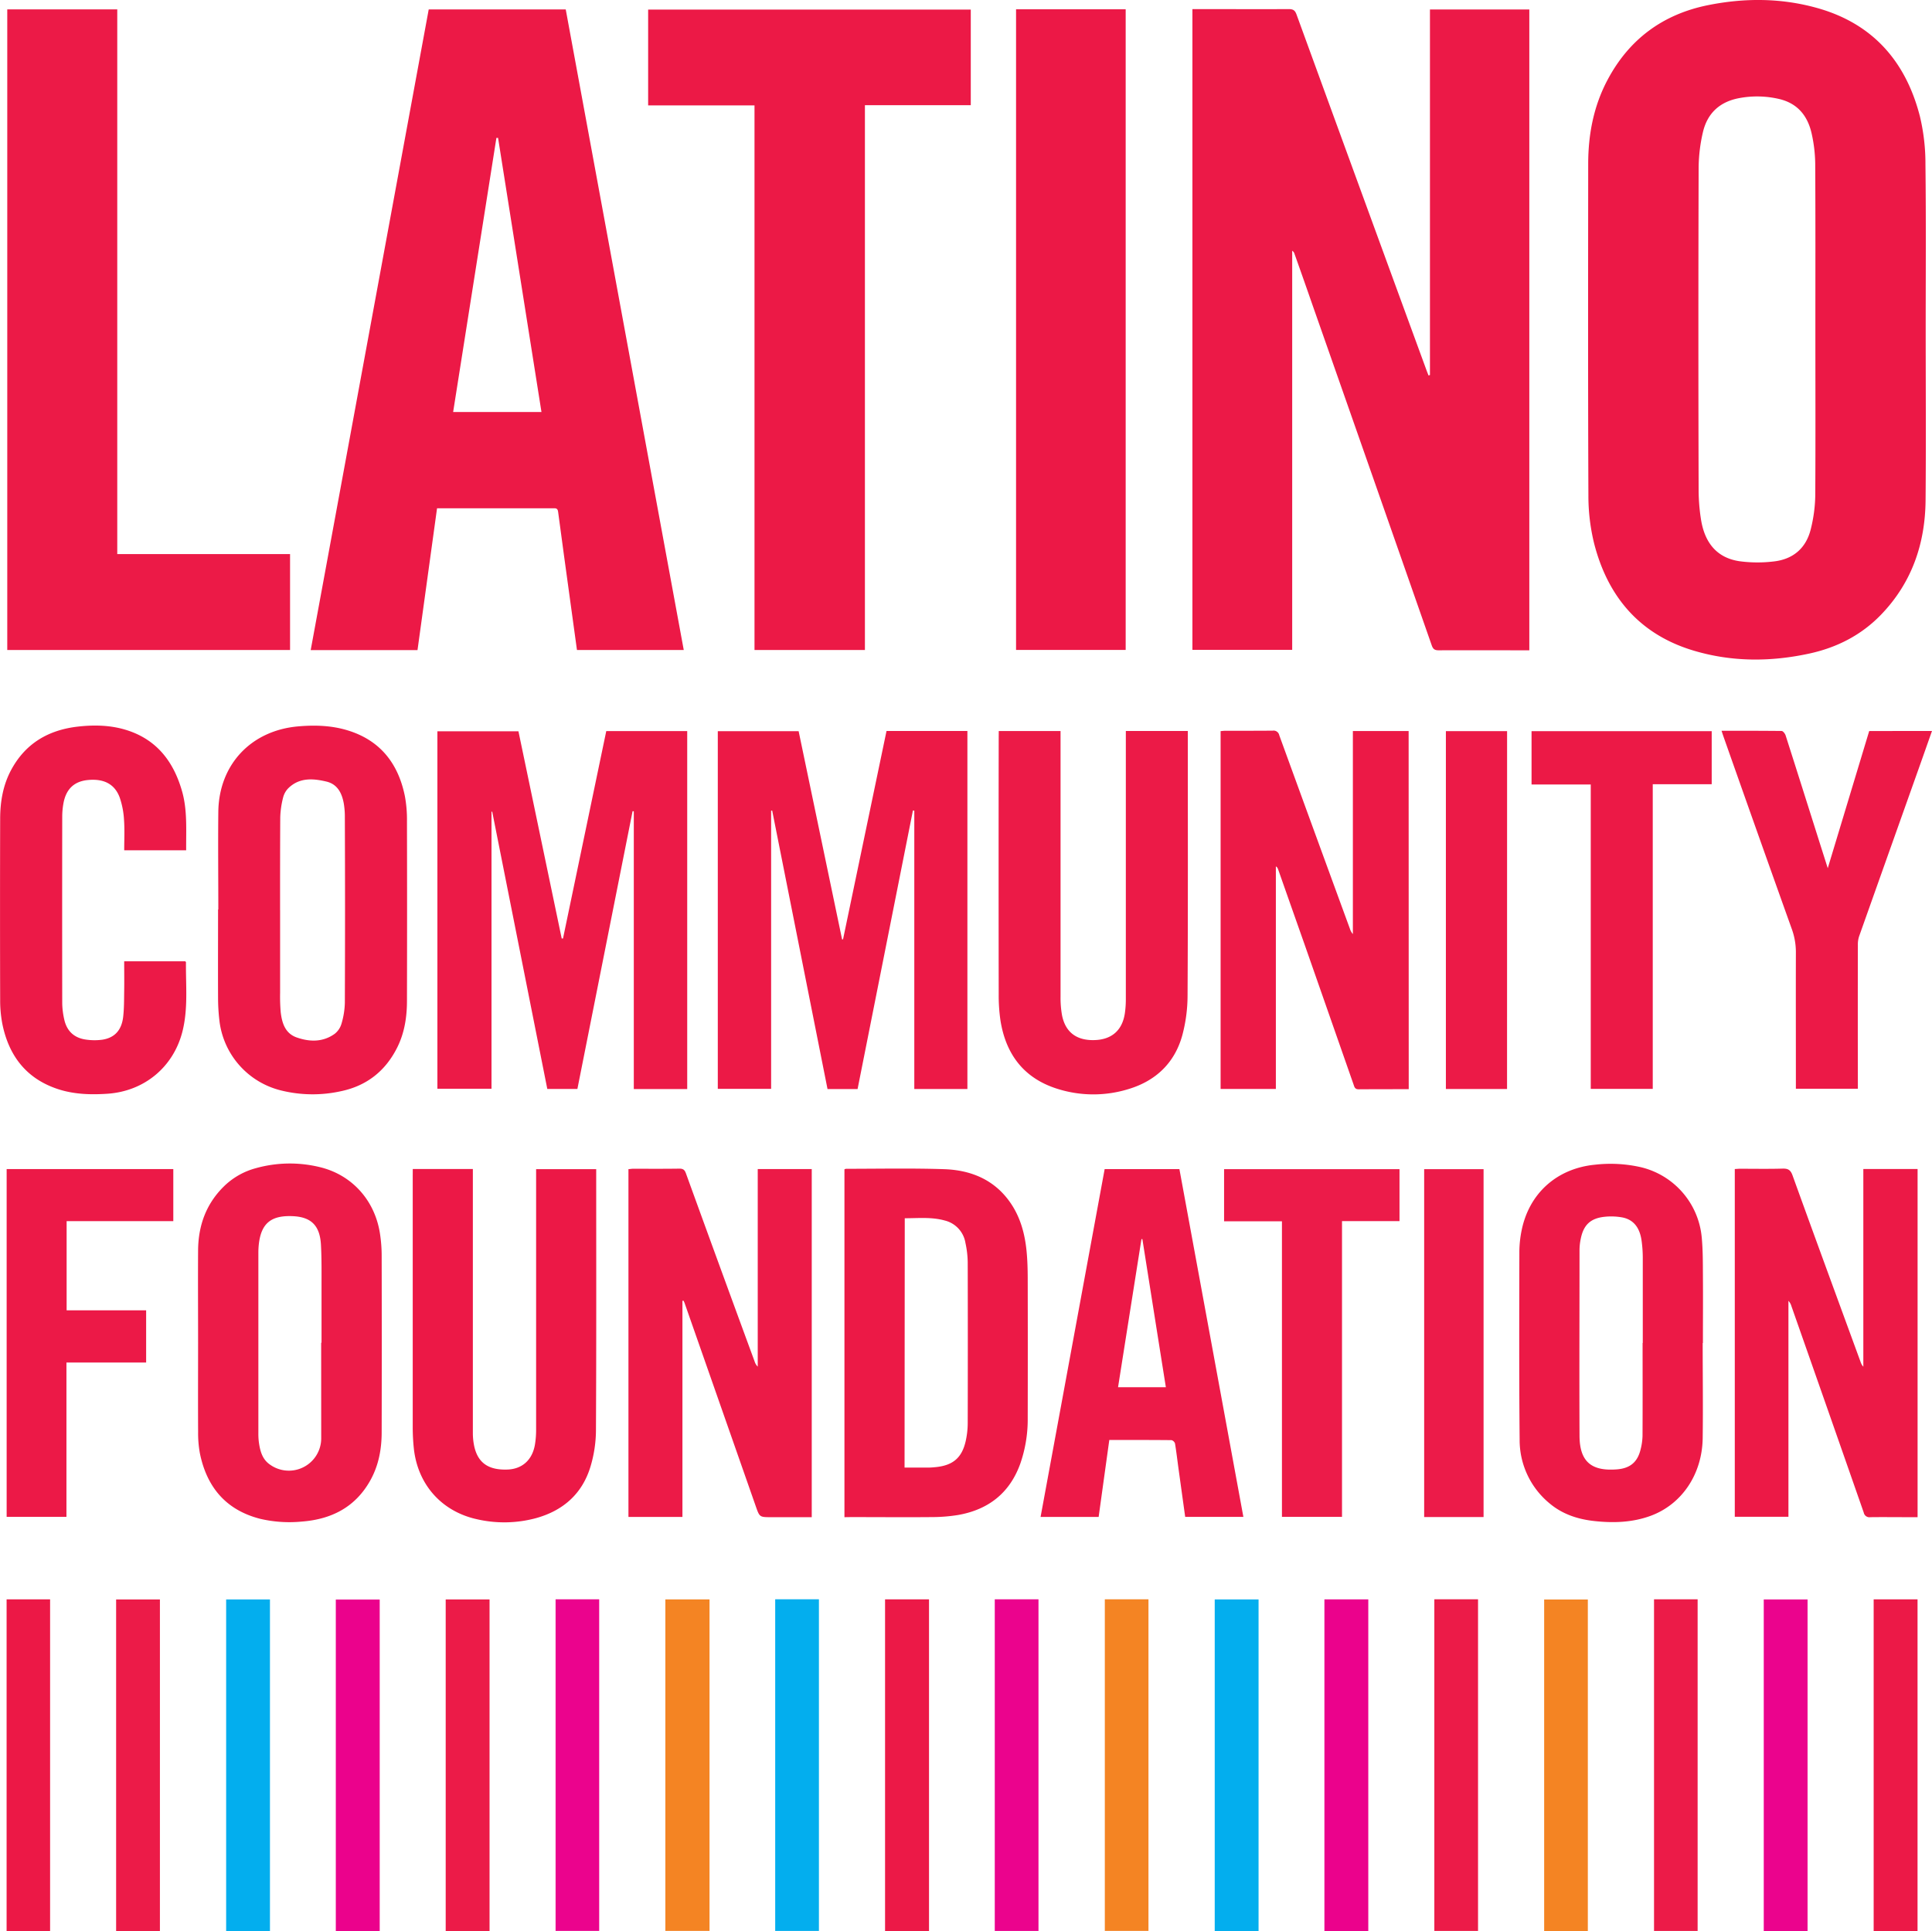 <svg id="Layer_2" data-name="Layer 2" xmlns="http://www.w3.org/2000/svg" viewBox="0 0 848.49 848.23">
  <defs>
    <style>
      .cls-1 {
        fill: #ec1947;
      }

      .cls-2 {
        fill: #ec1846;
      }

      .cls-3 {
        fill: #ec1946;
      }

      .cls-4 {
        fill: #ec1a47;
      }

      .cls-5 {
        fill: #ec1b48;
      }

      .cls-6 {
        fill: #ec1b49;
      }

      .cls-7 {
        fill: #03aeee;
      }

      .cls-8 {
        fill: #eb028c;
      }

      .cls-9 {
        fill: #eb038d;
      }

      .cls-10 {
        fill: #f48423;
      }
    </style>
  </defs>
  <g>
    <path class="cls-1" d="M628,164.71V4.16h43.64V285.63h-2.2c-12.55,0-25.11-.05-37.66,0-1.77,0-2.44-.6-3-2.18q-26.05-74.53-52.19-149-4-11.52-8.09-23a2.27,2.27,0,0,0-1-1.31v175.3H523.68V4h2.58c13.27,0,26.54.06,39.81,0,2,0,2.72.67,3.36,2.43q28.47,78.12,57.06,156.19c.28.77.6,1.54.9,2.31Z"/>
    <path class="cls-2" d="M845.72,145.07c0,24.86.17,49.73-.05,74.59-.17,19.14-6,36.25-19.53,50.3-8.68,9-19.38,14.46-31.52,17.1-17,3.69-34,3.71-50.71-1.26-23.8-7.08-37.88-23.72-43.86-47.32a87.55,87.55,0,0,1-2.46-20.85c-.2-48.53-.13-97-.09-145.58,0-12.95,2.36-25.41,8.49-36.95,9.51-17.93,24.35-28.85,44.16-32.84,16-3.21,32-3.17,47.71,1.2,24.53,6.8,39.11,23.46,45.31,47.61a89.37,89.37,0,0,1,2.44,21.1C845.9,96.46,845.72,120.77,845.72,145.07Zm-48.45-.16c0-24.38.07-48.76-.07-73.14A63.55,63.55,0,0,0,795.71,59C794,51,789.56,45.38,781.27,43.46a42.49,42.49,0,0,0-17.36-.38c-8.49,1.55-14,6.5-16,14.86A71.55,71.55,0,0,0,746,73.56q-.21,71.1,0,142.21a83.87,83.87,0,0,0,1,12.15c1.63,10.7,7.19,17.09,16.83,18.57a59.25,59.25,0,0,0,14.76.16c8.76-.86,14.64-5.77,16.71-14.42a65,65,0,0,0,1.92-14.41C797.37,193.52,797.27,169.22,797.27,144.91Z"/>
    <path class="cls-3" d="M300.29,285.51h-46.9c-1-7.34-2-14.6-3-21.85-1.78-13-3.58-26-5.29-38.93-.23-1.73-1.31-1.47-2.41-1.47H191.94c-2.88,20.86-5.73,41.54-8.58,62.28H136.45Q162.39,144.76,188.28,4.15h60.18Q274.35,144.74,300.29,285.51ZM218.74,60.57l-.73,0q-9.51,60.13-19,120.39h38.79Q228.23,120.6,218.74,60.57Z"/>
    <path class="cls-3" d="M331.36,285.5V46.3H284.65V4.21H426.34v42H379.85V285.5Z"/>
    <path class="cls-4" d="M51.5,4.11V243.36h75.89V285.5H3.19V4.11Z"/>
    <path class="cls-2" d="M446.23,4.08h48.14V285.47H446.23Z"/>
    <path class="cls-4" d="M301.81,478.35H278.35v-122l-.53-.06q-12.12,61-24.24,122H240.36q-12.09-60.9-24.19-121.77h-.31V478.21H192.09v-157h35.6q9.47,45.39,19,91l.57,0q9.5-45.48,19-91.1h35.55Z"/>
    <path class="cls-3" d="M424.86,478.33H401.54V356.06l-.6-.08q-12.15,61.17-24.31,122.36h-13.2Q351.28,417.19,339.12,356l-.46.08V478.26H315.24V321.16h35.5q9.52,45.63,19.08,91.43h.42q9.54-45.75,19.1-91.53h35.52Z"/>
    <path class="cls-3" d="M618.68,478.4c-7.49,0-14.76,0-22,.05-1.58,0-1.83-.91-2.19-2l-21.72-62.1Q567,398,561.26,381.67a2,2,0,0,0-.93-1.12v97.74H536.06V321.13c.65-.05,1.33-.15,2-.15,7,0,13.91,0,20.87-.05a2.53,2.53,0,0,1,2.89,2q15.45,42.48,31,84.93a6.58,6.58,0,0,0,1.33,2.41V321.1h24.49Z"/>
    <path class="cls-4" d="M299.71,571.35v94.92H276V513.51c.65,0,1.33-.16,2-.16,6.8,0,13.59.06,20.38-.05,1.68,0,2.31.56,2.86,2.06q15,41.37,30.19,82.68a5.27,5.27,0,0,0,1.35,2.22V513.49H356.5v152.9H338.71c-5.12,0-5.12,0-6.81-4.85l-31.23-89.16c-.13-.37-.31-.71-.47-1.06Z"/>
    <path class="cls-3" d="M818.33,513.47h23.83V666.39h-3.73c-5.68,0-11.35-.07-17,0a2.53,2.53,0,0,1-2.91-2Q802.67,619,786.74,573.67a5.73,5.73,0,0,0-1.3-2.31v94.86H761.88V513.46c.73,0,1.5-.11,2.27-.11,6.23,0,12.47.12,18.7-.06,2.42-.07,3.53.57,4.4,3,9.88,27.38,19.92,54.69,29.91,82a5.26,5.26,0,0,0,1.17,2Z"/>
    <path class="cls-1" d="M95.88,399.46c0-14.31-.15-28.62,0-42.93.28-20.79,14.45-35.72,35.15-37.49,7.32-.63,14.56-.4,21.59,1.74,14.35,4.36,22.28,14.55,25.19,28.89a56.53,56.53,0,0,1,.92,11q.1,39.45,0,78.91c0,7.19-1.09,14.19-4.36,20.67-5.14,10.18-13.3,16.62-24.45,19a57.68,57.68,0,0,1-26.36-.26,35.84,35.84,0,0,1-27.24-31.1,85.37,85.37,0,0,1-.55-9.32c-.06-13,0-26.07,0-39.1Zm27.14.27c0,12.07,0,24.14,0,36.21a79.75,79.75,0,0,0,.26,8.62c.55,4.77,1.95,9.33,7,11.11,5.7,2,11.53,2.13,16.7-1.58a8.77,8.77,0,0,0,3-4.47,34.83,34.83,0,0,0,1.47-9.15q.17-40.65,0-81.31A35.58,35.58,0,0,0,151,353c-.81-4.58-2.75-8.56-7.68-9.72-5.87-1.39-11.81-1.81-16.65,2.88a8.94,8.94,0,0,0-2.33,4.11,39.64,39.64,0,0,0-1.26,8.71C123,372.54,123,386.13,123,399.73Z"/>
    <path class="cls-4" d="M438.63,321.1h27.14v2.71q0,57,0,113.92a43.82,43.82,0,0,0,.63,8.1c1.46,7.58,6.46,11.3,14.42,11,7.52-.25,12.15-4.39,13.21-11.91a42.23,42.23,0,0,0,.41-5.73q0-57.56,0-115.12v-3h27.22v2.58c0,37.81.1,75.63-.11,113.44a67.67,67.67,0,0,1-2.39,17.93c-3.35,11.82-11.46,19.59-23.18,23.22a52.31,52.31,0,0,1-31.61,0c-14.68-4.61-22.65-15.13-25-30.08a75.65,75.65,0,0,1-.76-11.46q-.09-56.36,0-112.72Z"/>
    <path class="cls-3" d="M370.86,666.39V513.61a2.72,2.72,0,0,1,.69-.24c14.39,0,28.79-.31,43.16.17,11.63.4,21.87,4.54,28.87,14.51,4.52,6.43,6.52,13.81,7.27,21.53.39,4,.49,8,.5,12q.07,30.69,0,61.38A59,59,0,0,1,448,643.13c-4.69,12.8-14.06,20-27.3,22.31a72.84,72.84,0,0,1-11.44.91c-11.82.11-23.66,0-35.49,0Zm26.4-21.78c3.59,0,6.95,0,10.3,0,1.2,0,2.4-.11,3.59-.23,7.51-.81,11.37-4.19,13-11.59a36.63,36.63,0,0,0,.85-7.59q.09-35.37,0-70.74a42.4,42.4,0,0,0-1-8.53,12.11,12.11,0,0,0-9.06-9.84c-5.78-1.62-11.67-1-17.59-1Z"/>
    <path class="cls-5" d="M87,589.61c0-13.5-.09-27,0-40.52.1-10.8,3.52-20.36,11.4-28.06a31.77,31.77,0,0,1,14-7.94,55.43,55.43,0,0,1,28-.47c14.12,3.36,24.23,14.57,26.47,29.2a63.33,63.33,0,0,1,.75,9.53q.09,38.85,0,77.69c0,7.35-1.28,14.44-4.88,21-6.54,11.87-17.05,17.26-30.13,18.27a56.27,56.27,0,0,1-18.33-1.2c-15.11-3.86-23.51-14-26.51-28.87a48.89,48.89,0,0,1-.76-9.29C86.93,615.83,87,602.72,87,589.61Zm54.07.14h.14c0-8.31,0-16.62,0-24.94,0-6,.07-12-.25-18-.45-8.37-4.16-12.26-12.33-12.63-9.24-.41-14,2.78-15,12.68-.11,1.11-.16,2.23-.16,3.35q0,39.56,0,79.12a29.29,29.29,0,0,0,.24,4.3c.54,3.69,1.46,7.27,4.74,9.58a14.22,14.22,0,0,0,22.47-9.39,14,14,0,0,0,.15-2.15Q141.06,610.73,141.05,589.75Z"/>
    <path class="cls-3" d="M747.78,589.86c0,14,.19,28,0,41.95-.28,15.86-9.25,29-22.9,34-8.05,2.94-16.4,3.2-24.82,2.26-7.2-.8-13.89-3-19.52-7.74a36,36,0,0,1-13.15-28.18c-.27-27.49-.16-55-.12-82.47a48.13,48.13,0,0,1,.94-9c3.24-16.54,15.59-27.53,32.37-29.12a60,60,0,0,1,20.23,1.15,35,35,0,0,1,26.57,31c.49,5.31.47,10.68.5,16,.08,10.07,0,20.14,0,30.21Zm-26.39,0h.08c0-12.55,0-25.1,0-37.65a55.22,55.22,0,0,0-.51-7.16c-.79-5.94-3.66-9.48-8.7-10.36a27.71,27.71,0,0,0-7.61-.24c-6.12.67-9.15,3.54-10.39,9.51a24.61,24.61,0,0,0-.57,5c0,27.18-.12,54.36,0,81.54,0,11.39,5.11,15.78,16.41,14.89,5.8-.45,9.09-3.18,10.43-8.83a26.4,26.4,0,0,0,.83-5.92C721.43,617,721.39,603.44,721.39,589.85Z"/>
    <path class="cls-2" d="M181.28,513.46h26.39v2.91q0,56.49,0,113a27.77,27.77,0,0,0,.67,6.17c1.68,7.1,6.3,10.2,14.46,9.93,6.56-.22,11-4.23,12.14-11a39.55,39.55,0,0,0,.51-6.43q0-55.77,0-111.52v-3h26.39v2.4c0,37.49.09,75-.11,112.47a56.45,56.45,0,0,1-2.33,15.54c-3.59,12.17-12.11,19.65-24.22,22.94a53.46,53.46,0,0,1-25.64.44c-15.59-3.4-26.13-15.27-27.8-31.19a88.78,88.78,0,0,1-.48-9.08q0-55.28,0-110.56Z"/>
    <path class="cls-1" d="M81.76,373.46H54.55c0-4.52.23-8.93-.08-13.29a36.41,36.41,0,0,0-1.87-9.8c-2.18-6-7-8.44-14-7.76-6,.58-9.56,3.93-10.72,10.14a33.12,33.12,0,0,0-.55,6q-.06,41,0,82a34.7,34.7,0,0,0,.85,6.87c1.08,5.18,4.33,8.28,9.58,9a26,26,0,0,0,7.15.05c5.44-.83,8.52-4.18,9.19-10.1.43-3.79.38-7.65.44-11.48.07-4.22,0-8.45,0-12.85H81.39c.12.17.28.3.28.43-.11,10.2,1,20.46-1.58,30.52-4,15.59-16.79,26.12-32.89,27.21-7,.47-13.91.3-20.65-1.69C12,474.33,3.9,464.11,1,449.57a54.83,54.83,0,0,1-.93-10.71q-.11-39.57,0-79.13c0-7.51,1.22-14.8,4.81-21.51,6.3-11.75,16.45-17.63,29.44-19.09,7.29-.81,14.54-.63,21.57,1.64,13.23,4.28,20.5,14.06,24.13,27C82.33,356.07,81.69,364.66,81.76,373.46Z"/>
    <path class="cls-1" d="M546.06,666.25H520.51q-1.47-10.54-2.92-21.07c-.51-3.71-.94-7.44-1.55-11.14a2.25,2.25,0,0,0-1.54-1.49c-9-.09-18.05-.07-27.32-.07-1.57,11.32-3.12,22.52-4.68,33.8H457l28.14-152.77h32.83Q532,589.71,546.06,666.25Zm-44.35-122h-.41c-3.42,21.63-6.84,43.26-10.28,65.06h21C508.55,587.52,505.13,565.89,501.71,544.26Z"/>
    <path class="cls-1" d="M848.49,321.06c-2.33,6.59-4.51,12.82-6.72,19q-12.66,35.61-25.3,71.22a11.28,11.28,0,0,0-.54,3.75q-.06,30.21,0,60.43v2.75H788.71V475.7c0-19.11-.05-38.22,0-57.32a29.81,29.81,0,0,0-1.85-10.49q-15.1-42.22-30-84.52c-.25-.73-.49-1.47-.8-2.4,9,0,17.66,0,26.37.09.61,0,1.52,1.16,1.77,1.95,5,15.64,9.95,31.31,14.91,47l3.6,11.33c6.2-20.51,12.19-40.36,18.2-60.25Z"/>
    <path class="cls-1" d="M76.11,513.49v22.87H29.26v39.17H64.18v22.93h-35v67.79H2.92V513.49Z"/>
    <path class="cls-3" d="M698.62,344.57h-26V321.15h79.12v23.3H725.85V478.27H698.62Z"/>
    <path class="cls-6" d="M614.63,513.53v22.82H589.38v129.9H563V536.43H537.59v-22.9Z"/>
    <path class="cls-4" d="M661.86,478.32H635V321.13h26.88Z"/>
    <path class="cls-6" d="M651.55,666.33H625.46V513.53h26.09Z"/>
    <path class="cls-5" d="M70.23,848.21H51V702.53H70.23Z"/>
    <path class="cls-7" d="M118.56,848.2H99.32V702.52h19.24Z"/>
    <path class="cls-8" d="M166.76,848.23H147.48V702.57h19.28Z"/>
    <path class="cls-5" d="M215,848.21H195.74V702.52H215Z"/>
    <path class="cls-9" d="M244,702.46h19.15V848.11H244Z"/>
    <path class="cls-10" d="M311.61,702.51v145.6h-19.4V702.51Z"/>
    <path class="cls-7" d="M340.45,702.45h19.2V848.12h-19.2Z"/>
    <path class="cls-1" d="M408,848.22H388.7V702.48H408Z"/>
    <path class="cls-9" d="M436.88,702.45h19.2V848.13h-19.2Z"/>
    <path class="cls-10" d="M485.21,702.47h19.17V848.1H485.21Z"/>
    <path class="cls-7" d="M552.73,848.2H533.48V702.52h19.25Z"/>
    <path class="cls-8" d="M600.92,848.22H581.65V702.49h19.27Z"/>
    <path class="cls-5" d="M629.93,702.45h19.19V848.12H629.93Z"/>
    <path class="cls-10" d="M697.34,848.21H678.16V702.55h19.18Z"/>
    <path class="cls-5" d="M726.41,702.45h19.15V848.12H726.41Z"/>
    <path class="cls-9" d="M793.84,848.22H774.6V702.53h19.24Z"/>
    <path class="cls-1" d="M842.14,848.22H822.87V702.48h19.27Z"/>
    <path class="cls-2" d="M2.9,702.48H22V848.16H2.9Z"/>
  </g>
</svg>
